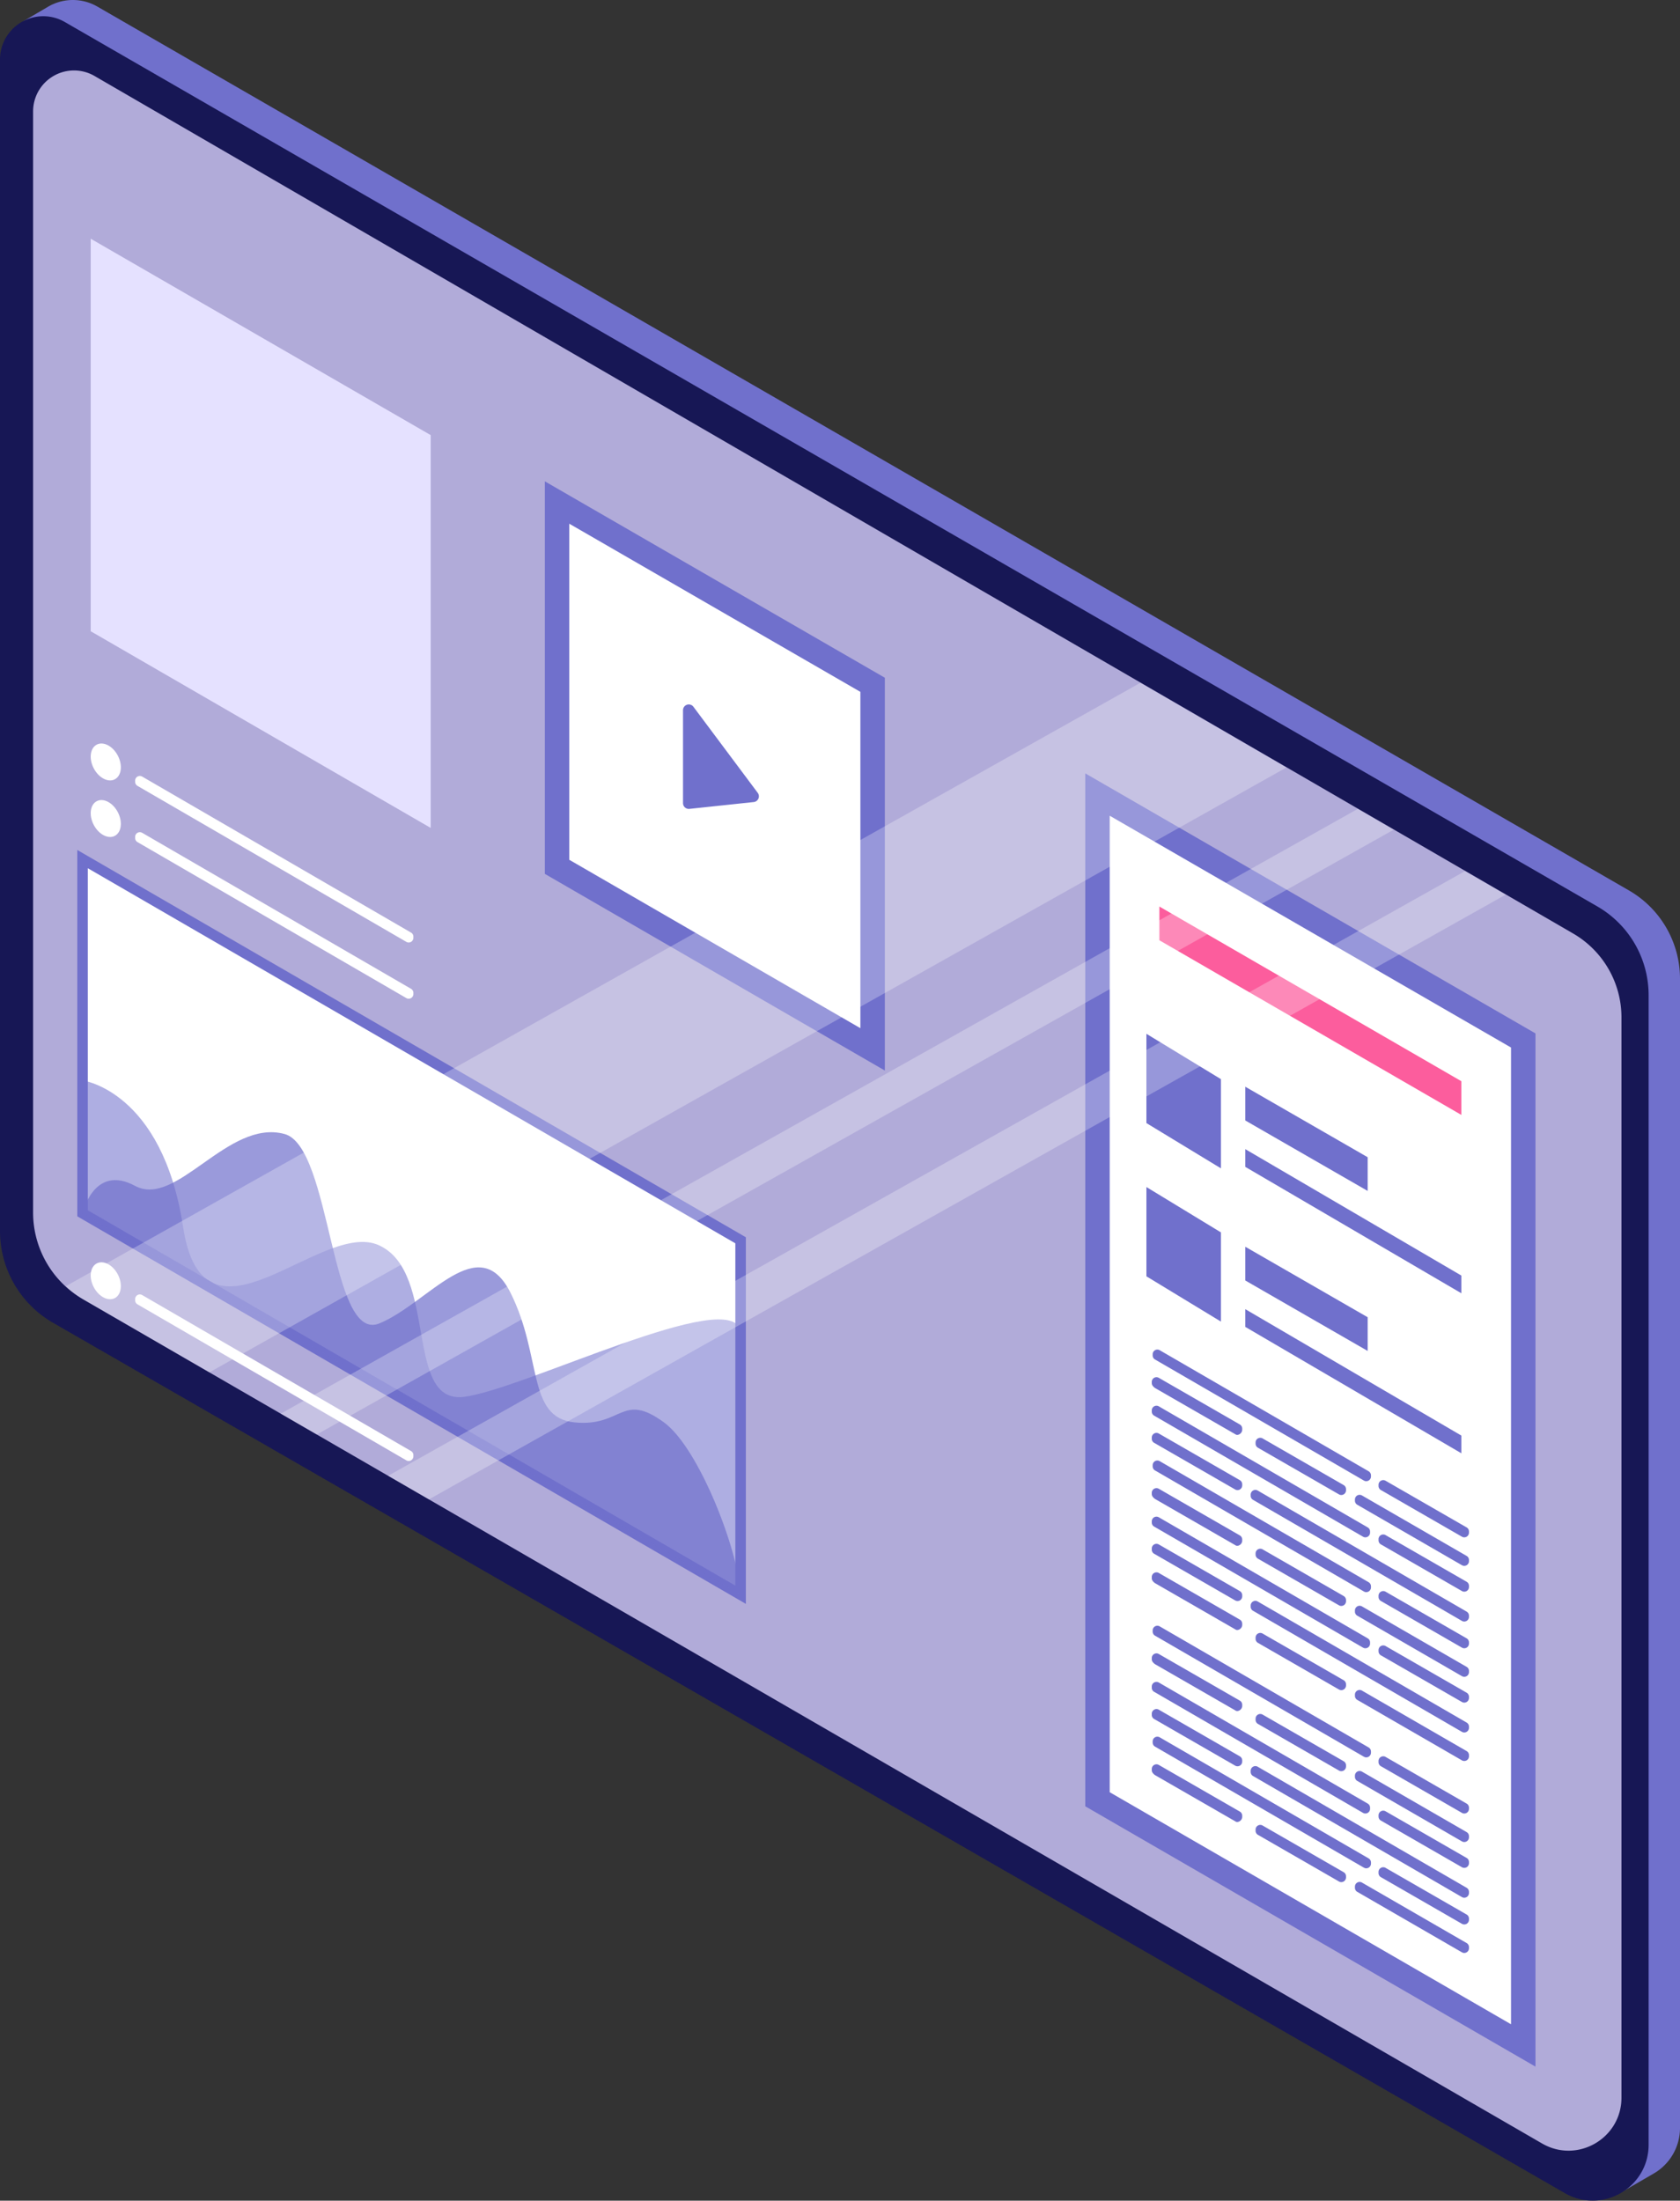 <svg xmlns="http://www.w3.org/2000/svg" width="1250.638" height="1638.096" viewBox="0 0 1250.638 1638.096">
  <rect x="0" y="0" width="1250.638" height="1638.096" fill="#333333" stroke="none"/>
  <g id="Ipad" transform="translate(-1647.201 -71.217)">
    <g id="Groupe_1" data-name="Groupe 1">
      <path id="Tracé_1" data-name="Tracé 1" d="M1670.576,975.55l-5.933-888.567,18.363-10.765a36.43,36.43,0,0,1,36.63-.125L2859.72,733.956a75.942,75.942,0,0,1,38.119,65.4v855.833a39.168,39.168,0,0,1-19.525,33.886l-24.066,13.949L1710.061,1043.839A78.8,78.8,0,0,1,1670.576,975.55Z" fill="#7070cc"/>
      <path id="Tracé_2" data-name="Tracé 2" d="M1647.2,987.553V115.49a32.188,32.188,0,0,1,48.276-27.879L2836.345,745.959a76.239,76.239,0,0,1,38.135,66.035v855.658c0,32-34.619,52.016-62.352,36.052L1686.686,1055.842A78.8,78.8,0,0,1,1647.2,987.553Z" fill="#171755"/>
      <path id="Tracé_3" data-name="Tracé 3" d="M1671.842,973.822V154.135a30.465,30.465,0,0,1,45.692-26.386L2818.168,766.011a72.159,72.159,0,0,1,36.093,62.5v804.16c0,30.286-32.766,49.231-59.013,34.121L1709.213,1038.455A74.579,74.579,0,0,1,1671.842,973.822Z" fill="#dcd4fe" opacity="0.78"/>
    </g>
    <path id="Tracé_4" data-name="Tracé 4" d="M2305.9,575.7V868.093L2052.8,721.7V429.515Z" fill="#7070cc"/>
    <path id="Tracé_5" data-name="Tracé 5" d="M2287.695,586.214v250.34L2071,711.213V461.054Z" fill="#fff"/>
    <g id="Groupe_2" data-name="Groupe 2">
      <path id="Tracé_6" data-name="Tracé 6" d="M2198.527,994.445V1258.29L1708.659,974.356V710.7Z" fill="#fff"/>
      <path id="Tracé_7" data-name="Tracé 7" d="M2202.442,1265.084l-497.7-288.472V703.91l497.7,288.278ZM1712.574,972.1l482.038,279.4V996.7L1712.574,717.494Z" fill="#7070cc"/>
    </g>
    <path id="Tracé_8" data-name="Tracé 8" d="M2155.657,599.876v69.158a4.3,4.3,0,0,0,4.756,4.278l47.879-5.078a4.3,4.3,0,0,0,2.992-6.853l-47.879-64.08A4.3,4.3,0,0,0,2155.657,599.876Z" fill="#7070cc"/>
    <ellipse id="Ellipse_1" data-name="Ellipse 1" cx="10.136" cy="14.556" rx="10.136" ry="14.556" transform="translate(1710.247 630.133) rotate(-27.387)" fill="#fff"/>
    <ellipse id="Ellipse_2" data-name="Ellipse 2" cx="10.136" cy="14.556" rx="10.136" ry="14.556" transform="translate(1710.247 672.232) rotate(-27.387)" fill="#fff"/>
    <path id="Tracé_9" data-name="Tracé 9" d="M1747.808,652.3v.869a3.492,3.492,0,0,0,1.741,3.021L1949.686,772.3a3.492,3.492,0,0,0,5.243-3.021v-.869a3.492,3.492,0,0,0-1.741-3.021L1753.05,649.28A3.491,3.491,0,0,0,1747.808,652.3Z" fill="#fff"/>
    <path id="Tracé_10" data-name="Tracé 10" d="M1747.808,694.151v.869a3.49,3.49,0,0,0,1.741,3.021l200.137,116.113a3.492,3.492,0,0,0,5.243-3.021v-.869a3.494,3.494,0,0,0-1.741-3.021L1753.05,691.13A3.491,3.491,0,0,0,1747.808,694.151Z" fill="#fff"/>
    <ellipse id="Ellipse_3" data-name="Ellipse 3" cx="10.136" cy="14.556" rx="10.136" ry="14.556" transform="translate(1710.247 1016.308) rotate(-27.387)" fill="#fff"/>
    <path id="Tracé_11" data-name="Tracé 11" d="M1747.808,1038.227v.869a3.492,3.492,0,0,0,1.741,3.021l200.137,116.113a3.492,3.492,0,0,0,5.243-3.021v-.869a3.492,3.492,0,0,0-1.741-3.021L1753.05,1035.206A3.491,3.491,0,0,0,1747.808,1038.227Z" fill="#fff"/>
    <path id="Tracé_12" data-name="Tracé 12" d="M1708.659,974.356s8.234-37.055,39.157-20.4,69.06-50.068,111.2-38.639c35.086,9.515,33.9,156.4,70.766,140.937s73.739-70.186,97.526-22.612,11.894,92.768,47.574,96.336,35.086-23.011,66.6,0c26.13,19.079,55.8,96.07,57.038,128.316Z" fill="#7070cc" opacity="0.7"/>
    <path id="Tracé_13" data-name="Tracé 13" d="M1708.659,974.356v-98.9s59.376,7.568,74.838,109.041,102.68-6.148,145.893,13.674c44.335,20.338,18.236,118.722,63.431,112.775s199.708-83.254,205.706-48.763V1258.29Z" fill="#7070cc" opacity="0.57"/>
    <path id="Tracé_14" data-name="Tracé 14" d="M2790.244,840.441v769.09l-335.131-193.77V646.882Z" fill="#7070cc"/>
    <path id="Tracé_15" data-name="Tracé 15" d="M2772.043,850.955v727.037l-298.729-172.715V678.421Z" fill="#fff"/>
    <path id="Tracé_16" data-name="Tracé 16" d="M1967.822,395.092V687.485l-253.1-146.4V248.907Z" fill="#e5e1ff"/>
    <path id="Tracé_17" data-name="Tracé 17" d="M2510.278,746.01v25.11l224.8,130v-25.09Z" fill="#fc5d9d"/>
    <path id="Tracé_18" data-name="Tracé 18" d="M2574.24,880.145v25.11l91.1,52.446v-25.09Z" fill="#7070cc"/>
    <path id="Tracé_19" data-name="Tracé 19" d="M2500.623,840.735v66.454l55.457,33.693v-66.4Z" fill="#7070cc"/>
    <path id="Tracé_20" data-name="Tracé 20" d="M2500.623,954.8v66.454l55.457,33.693v-66.4Z" fill="#7070cc"/>
    <path id="Tracé_21" data-name="Tracé 21" d="M2574.24,926.608V939.8l160.84,94.073V1020.7Z" fill="#7070cc"/>
    <path id="Tracé_22" data-name="Tracé 22" d="M2574.24,999.253v25.11l91.1,52.446v-25.09Z" fill="#7070cc"/>
    <path id="Tracé_23" data-name="Tracé 23" d="M2574.24,1045.716v13.193l160.84,94.073v-13.173Z" fill="#7070cc"/>
    <g id="Groupe_3" data-name="Groupe 3" opacity="0.51">
      <path id="Tracé_24" data-name="Tracé 24" d="M2684.656,688.83l-26.716-15.493L1856.2,1123.5l26.808,15.51Z" fill="#fff" opacity="0.54"/>
      <path id="Tracé_25" data-name="Tracé 25" d="M1710.382,1039.13l92.686,53.624,801.738-450.23-108.7-63.036-799.85,449.1A74.485,74.485,0,0,0,1710.382,1039.13Z" fill="#fff" opacity="0.54"/>
      <path id="Tracé_26" data-name="Tracé 26" d="M2737.787,719.641l-801.642,450.107,30.344,17.556,801.546-450.122Z" fill="#fff" opacity="0.54"/>
    </g>
    <g id="Groupe_4" data-name="Groupe 4">
      <path id="Tracé_27" data-name="Tracé 27" d="M2505.278,1284.851v.869a3.49,3.49,0,0,0,1.741,3.021l155.521,90.119a3.491,3.491,0,0,0,5.242-3.021v-.869a3.491,3.491,0,0,0-1.741-3.021L2510.52,1281.83A3.491,3.491,0,0,0,2505.278,1284.851Z" fill="#7070cc"/>
      <path id="Tracé_28" data-name="Tracé 28" d="M2578.239,1389.319v.868a3.49,3.49,0,0,0,1.741,3.021l155.522,90.119a3.492,3.492,0,0,0,5.242-3.021v-.869a3.494,3.494,0,0,0-1.741-3.021L2583.481,1386.3A3.492,3.492,0,0,0,2578.239,1389.319Z" fill="#7070cc"/>
      <path id="Tracé_29" data-name="Tracé 29" d="M2504.614,1326.638v.869a3.493,3.493,0,0,0,1.741,3.021l155.522,90.119a3.491,3.491,0,0,0,5.242-3.021v-.869a3.489,3.489,0,0,0-1.741-3.021l-155.521-90.119A3.492,3.492,0,0,0,2504.614,1326.638Z" fill="#7070cc"/>
      <path id="Tracé_30" data-name="Tracé 30" d="M2673.42,1382.022v.869a3.492,3.492,0,0,0,1.741,3.021l60.341,34.735a3.492,3.492,0,0,0,5.242-3.021v-.869a3.491,3.491,0,0,0-1.741-3.021L2678.662,1379A3.492,3.492,0,0,0,2673.42,1382.022Z" fill="#7070cc"/>
      <path id="Tracé_31" data-name="Tracé 31" d="M2581.887,1350.516v.869a3.49,3.49,0,0,0,1.741,3.021l60.34,34.735a3.491,3.491,0,0,0,5.242-3.021v-.869a3.489,3.489,0,0,0-1.741-3.021l-60.34-34.735A3.492,3.492,0,0,0,2581.887,1350.516Z" fill="#7070cc"/>
      <path id="Tracé_32" data-name="Tracé 32" d="M2673.42,1422.483v.869a3.494,3.494,0,0,0,1.741,3.021l60.341,34.734a3.492,3.492,0,0,0,5.242-3.021v-.869A3.494,3.494,0,0,0,2739,1454.2l-60.341-34.734A3.491,3.491,0,0,0,2673.42,1422.483Z" fill="#7070cc"/>
      <path id="Tracé_33" data-name="Tracé 33" d="M2504.614,1346.868v.869a3.492,3.492,0,0,0,1.741,3.021l60.341,34.735a3.492,3.492,0,0,0,5.242-3.021v-.869a3.492,3.492,0,0,0-1.741-3.021l-60.34-34.735A3.492,3.492,0,0,0,2504.614,1346.868Z" fill="#7070cc"/>
      <path id="Tracé_34" data-name="Tracé 34" d="M2655.843,1392.967v.868a3.492,3.492,0,0,0,1.741,3.021l77.918,45.016a3.492,3.492,0,0,0,5.242-3.021v-.869a3.492,3.492,0,0,0-1.741-3.021l-77.918-45.016A3.492,3.492,0,0,0,2655.843,1392.967Z" fill="#7070cc"/>
      <path id="Tracé_35" data-name="Tracé 35" d="M2504.614,1305.413v.869c0,1.245.664,2.4,2.405,3.684l60.34,34.735c1.664.685,4.579-.994,4.579-3.685v-.868a3.5,3.5,0,0,0-1.741-3.022l-60.34-34.734A3.492,3.492,0,0,0,2504.614,1305.413Z" fill="#7070cc"/>
      <path id="Tracé_36" data-name="Tracé 36" d="M2505.278,1367.43v.869a3.492,3.492,0,0,0,1.741,3.021l155.521,90.119a3.491,3.491,0,0,0,5.242-3.021v-.869a3.49,3.49,0,0,0-1.741-3.021l-155.521-90.119A3.491,3.491,0,0,0,2505.278,1367.43Z" fill="#7070cc"/>
      <path id="Tracé_37" data-name="Tracé 37" d="M2673.42,1464.6v.869a3.492,3.492,0,0,0,1.741,3.021l60.341,34.735a3.492,3.492,0,0,0,5.242-3.021v-.869a3.491,3.491,0,0,0-1.741-3.021l-60.341-34.735A3.492,3.492,0,0,0,2673.42,1464.6Z" fill="#7070cc"/>
      <path id="Tracé_38" data-name="Tracé 38" d="M2581.887,1433.095v.869a3.49,3.49,0,0,0,1.741,3.021l60.34,34.735a3.491,3.491,0,0,0,5.242-3.021v-.869a3.489,3.489,0,0,0-1.741-3.021l-60.34-34.735A3.492,3.492,0,0,0,2581.887,1433.095Z" fill="#7070cc"/>
      <path id="Tracé_39" data-name="Tracé 39" d="M2655.843,1475.546v.868a3.492,3.492,0,0,0,1.741,3.021l77.918,45.016a3.492,3.492,0,0,0,5.242-3.021v-.869a3.492,3.492,0,0,0-1.741-3.021l-77.918-45.016A3.492,3.492,0,0,0,2655.843,1475.546Z" fill="#7070cc"/>
      <path id="Tracé_40" data-name="Tracé 40" d="M2504.614,1387.992v.869c0,1.245.664,2.4,2.405,3.684l60.34,34.735c1.664.685,4.579-.994,4.579-3.685v-.869a3.494,3.494,0,0,0-1.741-3.021l-60.34-34.734A3.492,3.492,0,0,0,2504.614,1387.992Z" fill="#7070cc"/>
    </g>
    <g id="Groupe_5" data-name="Groupe 5">
      <path id="Tracé_41" data-name="Tracé 41" d="M2505.278,1079.28v.869a3.492,3.492,0,0,0,1.741,3.021l155.521,90.118a3.491,3.491,0,0,0,5.242-3.021v-.868a3.489,3.489,0,0,0-1.741-3.021l-155.521-90.119A3.491,3.491,0,0,0,2505.278,1079.28Z" fill="#7070cc"/>
      <path id="Tracé_42" data-name="Tracé 42" d="M2578.239,1183.747v.869a3.491,3.491,0,0,0,1.741,3.021l155.522,90.119a3.492,3.492,0,0,0,5.242-3.021v-.869a3.491,3.491,0,0,0-1.741-3.021l-155.522-90.119A3.491,3.491,0,0,0,2578.239,1183.747Z" fill="#7070cc"/>
      <path id="Tracé_43" data-name="Tracé 43" d="M2504.614,1121.067v.868a3.5,3.5,0,0,0,1.741,3.022l155.522,90.118a3.491,3.491,0,0,0,5.242-3.021v-.869a3.492,3.492,0,0,0-1.741-3.021l-155.521-90.118A3.492,3.492,0,0,0,2504.614,1121.067Z" fill="#7070cc"/>
      <path id="Tracé_44" data-name="Tracé 44" d="M2673.42,1176.451v.869a3.494,3.494,0,0,0,1.741,3.021l60.341,34.734a3.491,3.491,0,0,0,5.242-3.021v-.869a3.494,3.494,0,0,0-1.741-3.021l-60.341-34.734A3.492,3.492,0,0,0,2673.42,1176.451Z" fill="#7070cc"/>
      <path id="Tracé_45" data-name="Tracé 45" d="M2581.887,1144.945v.869a3.492,3.492,0,0,0,1.741,3.021l60.34,34.734a3.491,3.491,0,0,0,5.242-3.021v-.868a3.492,3.492,0,0,0-1.741-3.022l-60.34-34.734A3.492,3.492,0,0,0,2581.887,1144.945Z" fill="#7070cc"/>
      <path id="Tracé_46" data-name="Tracé 46" d="M2673.42,1216.911v.869a3.493,3.493,0,0,0,1.741,3.021l60.341,34.735a3.492,3.492,0,0,0,5.242-3.021v-.869a3.491,3.491,0,0,0-1.741-3.021l-60.341-34.735A3.492,3.492,0,0,0,2673.42,1216.911Z" fill="#7070cc"/>
      <path id="Tracé_47" data-name="Tracé 47" d="M2504.614,1141.3v.869a3.494,3.494,0,0,0,1.741,3.021l60.341,34.734a3.491,3.491,0,0,0,5.242-3.021v-.869a3.494,3.494,0,0,0-1.741-3.021l-60.34-34.734A3.492,3.492,0,0,0,2504.614,1141.3Z" fill="#7070cc"/>
      <path id="Tracé_48" data-name="Tracé 48" d="M2655.843,1187.4v.869a3.494,3.494,0,0,0,1.741,3.021L2735.5,1236.3a3.492,3.492,0,0,0,5.242-3.022v-.869a3.491,3.491,0,0,0-1.741-3.02l-77.918-45.016A3.492,3.492,0,0,0,2655.843,1187.4Z" fill="#7070cc"/>
      <path id="Tracé_49" data-name="Tracé 49" d="M2504.614,1099.842v.868c0,1.246.664,2.4,2.405,3.685l60.34,34.734c1.664.686,4.579-.994,4.579-3.684v-.869a3.494,3.494,0,0,0-1.741-3.021l-60.34-34.735A3.493,3.493,0,0,0,2504.614,1099.842Z" fill="#7070cc"/>
      <path id="Tracé_50" data-name="Tracé 50" d="M2581.887,1290.2v.869a3.49,3.49,0,0,0,1.741,3.021l60.34,34.735a3.492,3.492,0,0,0,5.242-3.021v-.869a3.489,3.489,0,0,0-1.741-3.021l-60.34-34.735A3.492,3.492,0,0,0,2581.887,1290.2Z" fill="#7070cc"/>
      <path id="Tracé_51" data-name="Tracé 51" d="M2655.843,1332.654v.869a3.492,3.492,0,0,0,1.741,3.021l77.918,45.016a3.492,3.492,0,0,0,5.242-3.021v-.869a3.492,3.492,0,0,0-1.741-3.021l-77.918-45.016A3.492,3.492,0,0,0,2655.843,1332.654Z" fill="#7070cc"/>
      <path id="Tracé_52" data-name="Tracé 52" d="M2504.614,1245.1v.869c0,1.245.664,2.4,2.405,3.684l60.34,34.735c1.664.685,4.579-.994,4.579-3.685v-.868a3.5,3.5,0,0,0-1.741-3.022l-60.34-34.734A3.492,3.492,0,0,0,2504.614,1245.1Z" fill="#7070cc"/>
      <path id="Tracé_53" data-name="Tracé 53" d="M2505.278,1161.859v.869a3.492,3.492,0,0,0,1.741,3.021l155.521,90.118a3.491,3.491,0,0,0,5.242-3.021v-.868a3.493,3.493,0,0,0-1.741-3.022l-155.521-90.119A3.492,3.492,0,0,0,2505.278,1161.859Z" fill="#7070cc"/>
      <path id="Tracé_54" data-name="Tracé 54" d="M2578.239,1266.326v.869a3.492,3.492,0,0,0,1.741,3.021l155.522,90.119a3.492,3.492,0,0,0,5.242-3.021v-.869a3.491,3.491,0,0,0-1.741-3.021l-155.522-90.119A3.491,3.491,0,0,0,2578.239,1266.326Z" fill="#7070cc"/>
      <path id="Tracé_55" data-name="Tracé 55" d="M2504.614,1203.646v.868a3.492,3.492,0,0,0,1.741,3.021l155.522,90.119a3.491,3.491,0,0,0,5.242-3.021v-.868a3.492,3.492,0,0,0-1.741-3.022l-155.521-90.119A3.493,3.493,0,0,0,2504.614,1203.646Z" fill="#7070cc"/>
      <path id="Tracé_56" data-name="Tracé 56" d="M2673.42,1259.03v.869a3.494,3.494,0,0,0,1.741,3.021l60.341,34.734a3.491,3.491,0,0,0,5.242-3.021v-.868a3.494,3.494,0,0,0-1.741-3.022l-60.341-34.734A3.492,3.492,0,0,0,2673.42,1259.03Z" fill="#7070cc"/>
      <path id="Tracé_57" data-name="Tracé 57" d="M2581.887,1227.524v.869a3.492,3.492,0,0,0,1.741,3.021l60.34,34.734a3.491,3.491,0,0,0,5.242-3.021v-.869a3.491,3.491,0,0,0-1.741-3.021l-60.34-34.734A3.492,3.492,0,0,0,2581.887,1227.524Z" fill="#7070cc"/>
      <path id="Tracé_58" data-name="Tracé 58" d="M2673.42,1299.49v.869a3.492,3.492,0,0,0,1.741,3.021l60.341,34.735a3.492,3.492,0,0,0,5.242-3.021v-.869A3.491,3.491,0,0,0,2739,1331.2l-60.341-34.735A3.492,3.492,0,0,0,2673.42,1299.49Z" fill="#7070cc"/>
      <path id="Tracé_59" data-name="Tracé 59" d="M2504.614,1223.876v.869a3.494,3.494,0,0,0,1.741,3.021L2566.7,1262.5a3.492,3.492,0,0,0,5.242-3.021v-.869a3.494,3.494,0,0,0-1.741-3.021l-60.34-34.734A3.492,3.492,0,0,0,2504.614,1223.876Z" fill="#7070cc"/>
      <path id="Tracé_60" data-name="Tracé 60" d="M2655.843,1269.974v.869a3.494,3.494,0,0,0,1.741,3.021l77.918,45.015a3.491,3.491,0,0,0,5.242-3.021v-.869a3.491,3.491,0,0,0-1.741-3.02l-77.918-45.016A3.492,3.492,0,0,0,2655.843,1269.974Z" fill="#7070cc"/>
      <path id="Tracé_61" data-name="Tracé 61" d="M2504.614,1182.42v.869c0,1.246.664,2.4,2.405,3.685l60.34,34.734c1.664.686,4.579-.994,4.579-3.684v-.869a3.493,3.493,0,0,0-1.741-3.021l-60.34-34.735A3.492,3.492,0,0,0,2504.614,1182.42Z" fill="#7070cc"/>
    </g>
  </g>
</svg>

